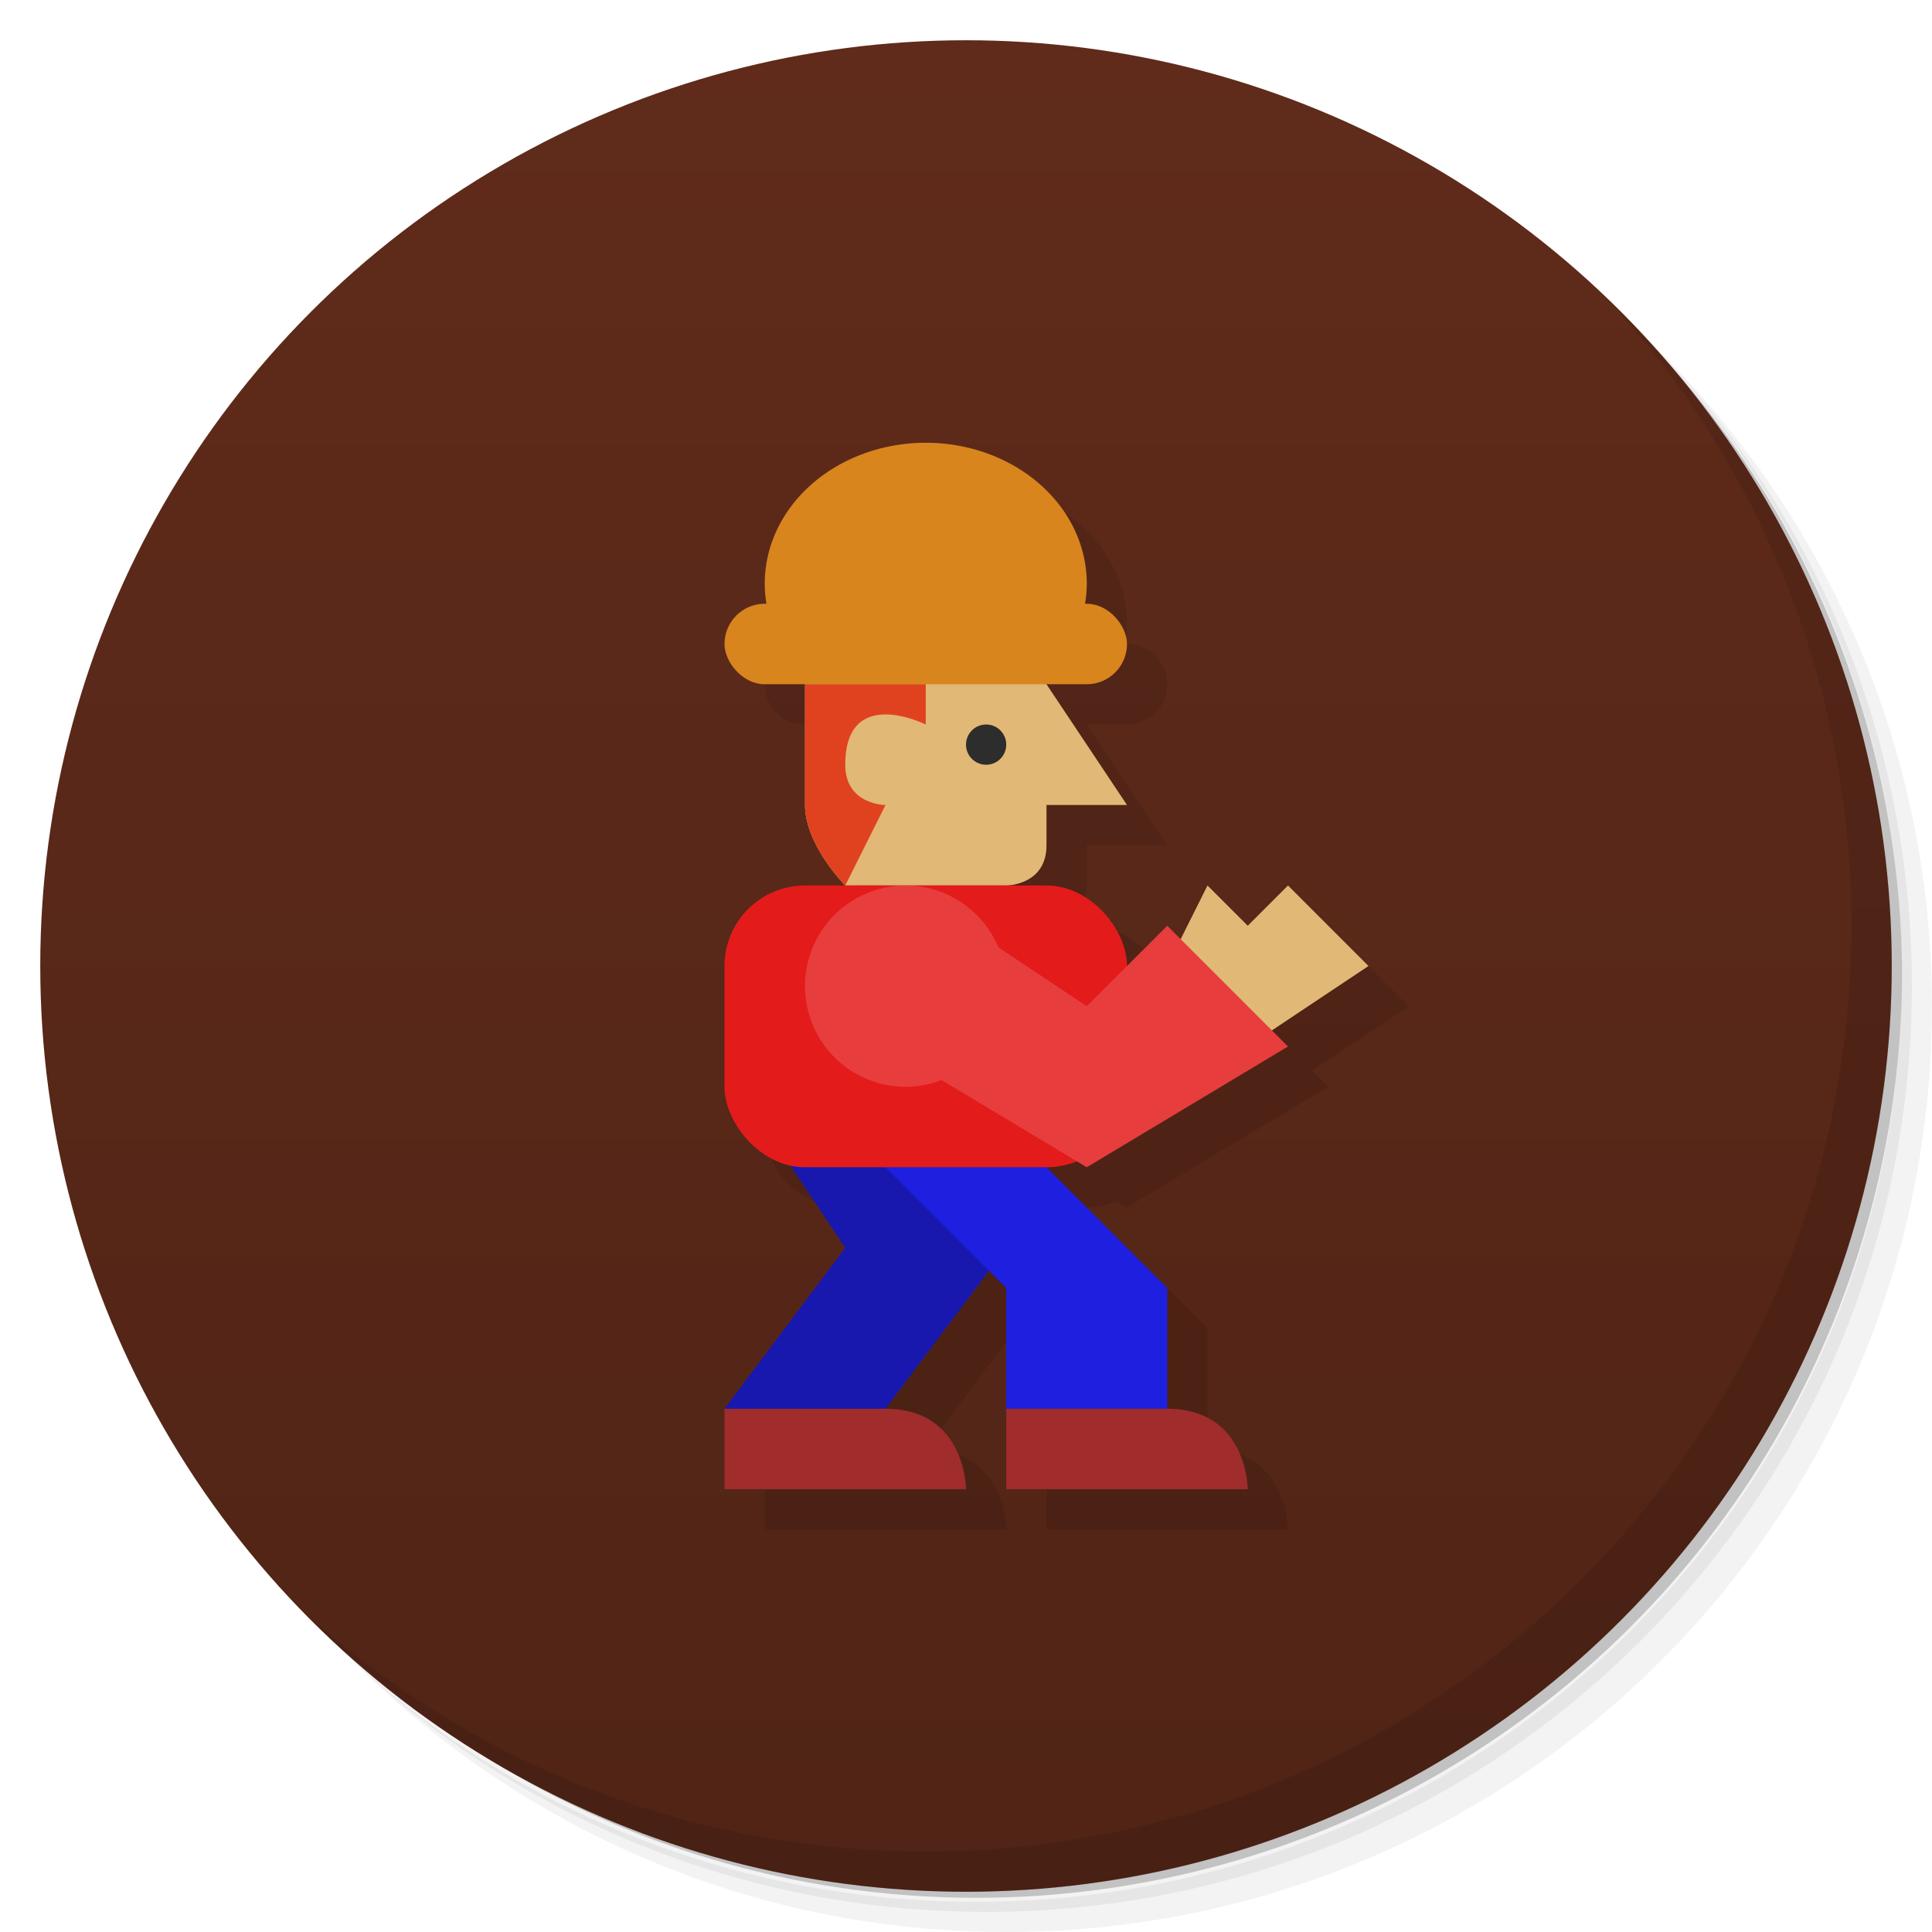 <svg version="1.1" viewBox="0 0 48 48" xmlns="http://www.w3.org/2000/svg">
 <defs>
  <linearGradient id="bg" x2="0" y1="1" y2="47" gradientUnits="userSpaceOnUse">
   <stop style="stop-color:#602b1a" offset="0"/>
   <stop style="stop-color:#502416" offset="1"/>
  </linearGradient>
 </defs>
 <path d="m36.31 5c5.859 4.062 9.688 10.831 9.688 18.5 0 12.426-10.07 22.5-22.5 22.5-7.669 0-14.438-3.828-18.5-9.688 1.037 1.822 2.306 3.499 3.781 4.969 4.085 3.712 9.514 5.969 15.469 5.969 12.703 0 23-10.298 23-23 0-5.954-2.256-11.384-5.969-15.469-1.469-1.475-3.147-2.744-4.969-3.781zm4.969 3.781c3.854 4.113 6.219 9.637 6.219 15.719 0 12.703-10.297 23-23 23-6.081 0-11.606-2.364-15.719-6.219 4.16 4.144 9.883 6.719 16.219 6.719 12.703 0 23-10.298 23-23 0-6.335-2.575-12.06-6.719-16.219z" style="opacity:.05"/>
 <path d="m41.28 8.781c3.712 4.085 5.969 9.514 5.969 15.469 0 12.703-10.297 23-23 23-5.954 0-11.384-2.256-15.469-5.969 4.113 3.854 9.637 6.219 15.719 6.219 12.703 0 23-10.298 23-23 0-6.081-2.364-11.606-6.219-15.719z" style="opacity:.1"/>
 <path d="m31.25 2.375c8.615 3.154 14.75 11.417 14.75 21.13 0 12.426-10.07 22.5-22.5 22.5-9.708 0-17.971-6.135-21.12-14.75a23 23 0 0 0 44.875-7 23 23 0 0 0-16-21.875z" style="opacity:.2"/>
 <circle cx="24" cy="24" r="23" style="fill:url(#bg)"/>
 <path d="m40.03 7.531c3.712 4.084 5.969 9.514 5.969 15.469 0 12.703-10.297 23-23 23-5.954 0-11.384-2.256-15.469-5.969 4.178 4.291 10.01 6.969 16.469 6.969 12.703 0 23-10.298 23-23 0-6.462-2.677-12.291-6.969-16.469z" style="opacity:.1"/>
 <path d="m24 12a4 3.5 0 0 0-4 3.5 4 3.5 0 0 0 0.047 0.5h-0.047c-0.554 0-1 0.446-1 1s0.446 1 1 1h1v3c0 0.75 0.562 1.5 0.844 1.828 0.094 0.109 0.156 0.172 0.156 0.172h-1c-1.108 0-2 0.892-2 2v3c0 0.986 0.707 1.795 1.643 1.963l1.357 2.037-3 4v2h6s0-2-2-2l2.572-3.428 0.428 0.428v5h6s0-2-2-2v-3l-3-3c0.268 0 0.521-0.054 0.754-0.148l0.246 0.148 5-3-0.4-0.4 2.4-1.6-2-2-1 1-1-1-0.666 1.334-0.334-0.334-1 1c0-1.108-0.892-2-2-2h-1s1 0 1-1v-1h2l-2-3h1c0.554 0 1-0.446 1-1s-0.446-1-1-1h-0.043a4 3.5 0 0 0 0.043-0.5 4 3.5 0 0 0-4-3.5z" style="opacity:.1"/>
 <path d="m26 17 2 3h-2v1c0 1-1 1-1 1h-4s-1-1-1-2v-3l3-1z" style="fill:#e1b875"/>
 <rect x="18" y="15" width="10" height="2" ry="1" style="fill:#d8851e;paint-order:stroke fill markers"/>
 <path d="m23 11a4 3.5 0 0 0-4 3.5 4 3.5 0 0 0 0.391 1.5h7.217a4 3.5 0 0 0 0.393-1.5 4 3.5 0 0 0-4-3.5z" style="fill:#d8851e;paint-order:stroke fill markers"/>
 <path d="m19 28 2 3-3 4h4l3-4-3-3z" style="fill:#1818af"/>
 <path d="m21 28 4 4v3h4v-3l-4-4z" style="fill:#1f1fe0"/>
 <rect x="18" y="22" width="10" height="7" ry="2" style="fill:#e41b1b;paint-order:stroke fill markers"/>
 <path d="m22 35c2 0 2 2 2 2h-6v-2z" style="fill:#a02c2c"/>
 <path d="m29 35c2 0 2 2 2 2h-6v-2z" style="fill:#a02c2c"/>
 <path d="m29 24 1-2 1 1 1-1 2 2-3 2z" style="fill:#e1b875"/>
 <path d="m22.5 22a2.5 2.5 0 0 0-2.5 2.5 2.5 2.5 0 0 0 2.5 2.5 2.5 2.5 0 0 0 0.891-0.166l3.609 2.166 5-3-3-3-2 2-2.195-1.463a2.5 2.5 0 0 0-2.305-1.537z" style="fill:#e83d3d;paint-order:stroke fill markers"/>
 <path d="m20 17v3c0 1 1 2 1 2l1-2s-1 0-1-1c0-2 2-1 2-1v-1z" style="fill:#e0421f"/>
 <circle cx="24.5" cy="18.5" r=".5" style="fill:#2d2d2d;paint-order:stroke fill markers"/>
</svg>
